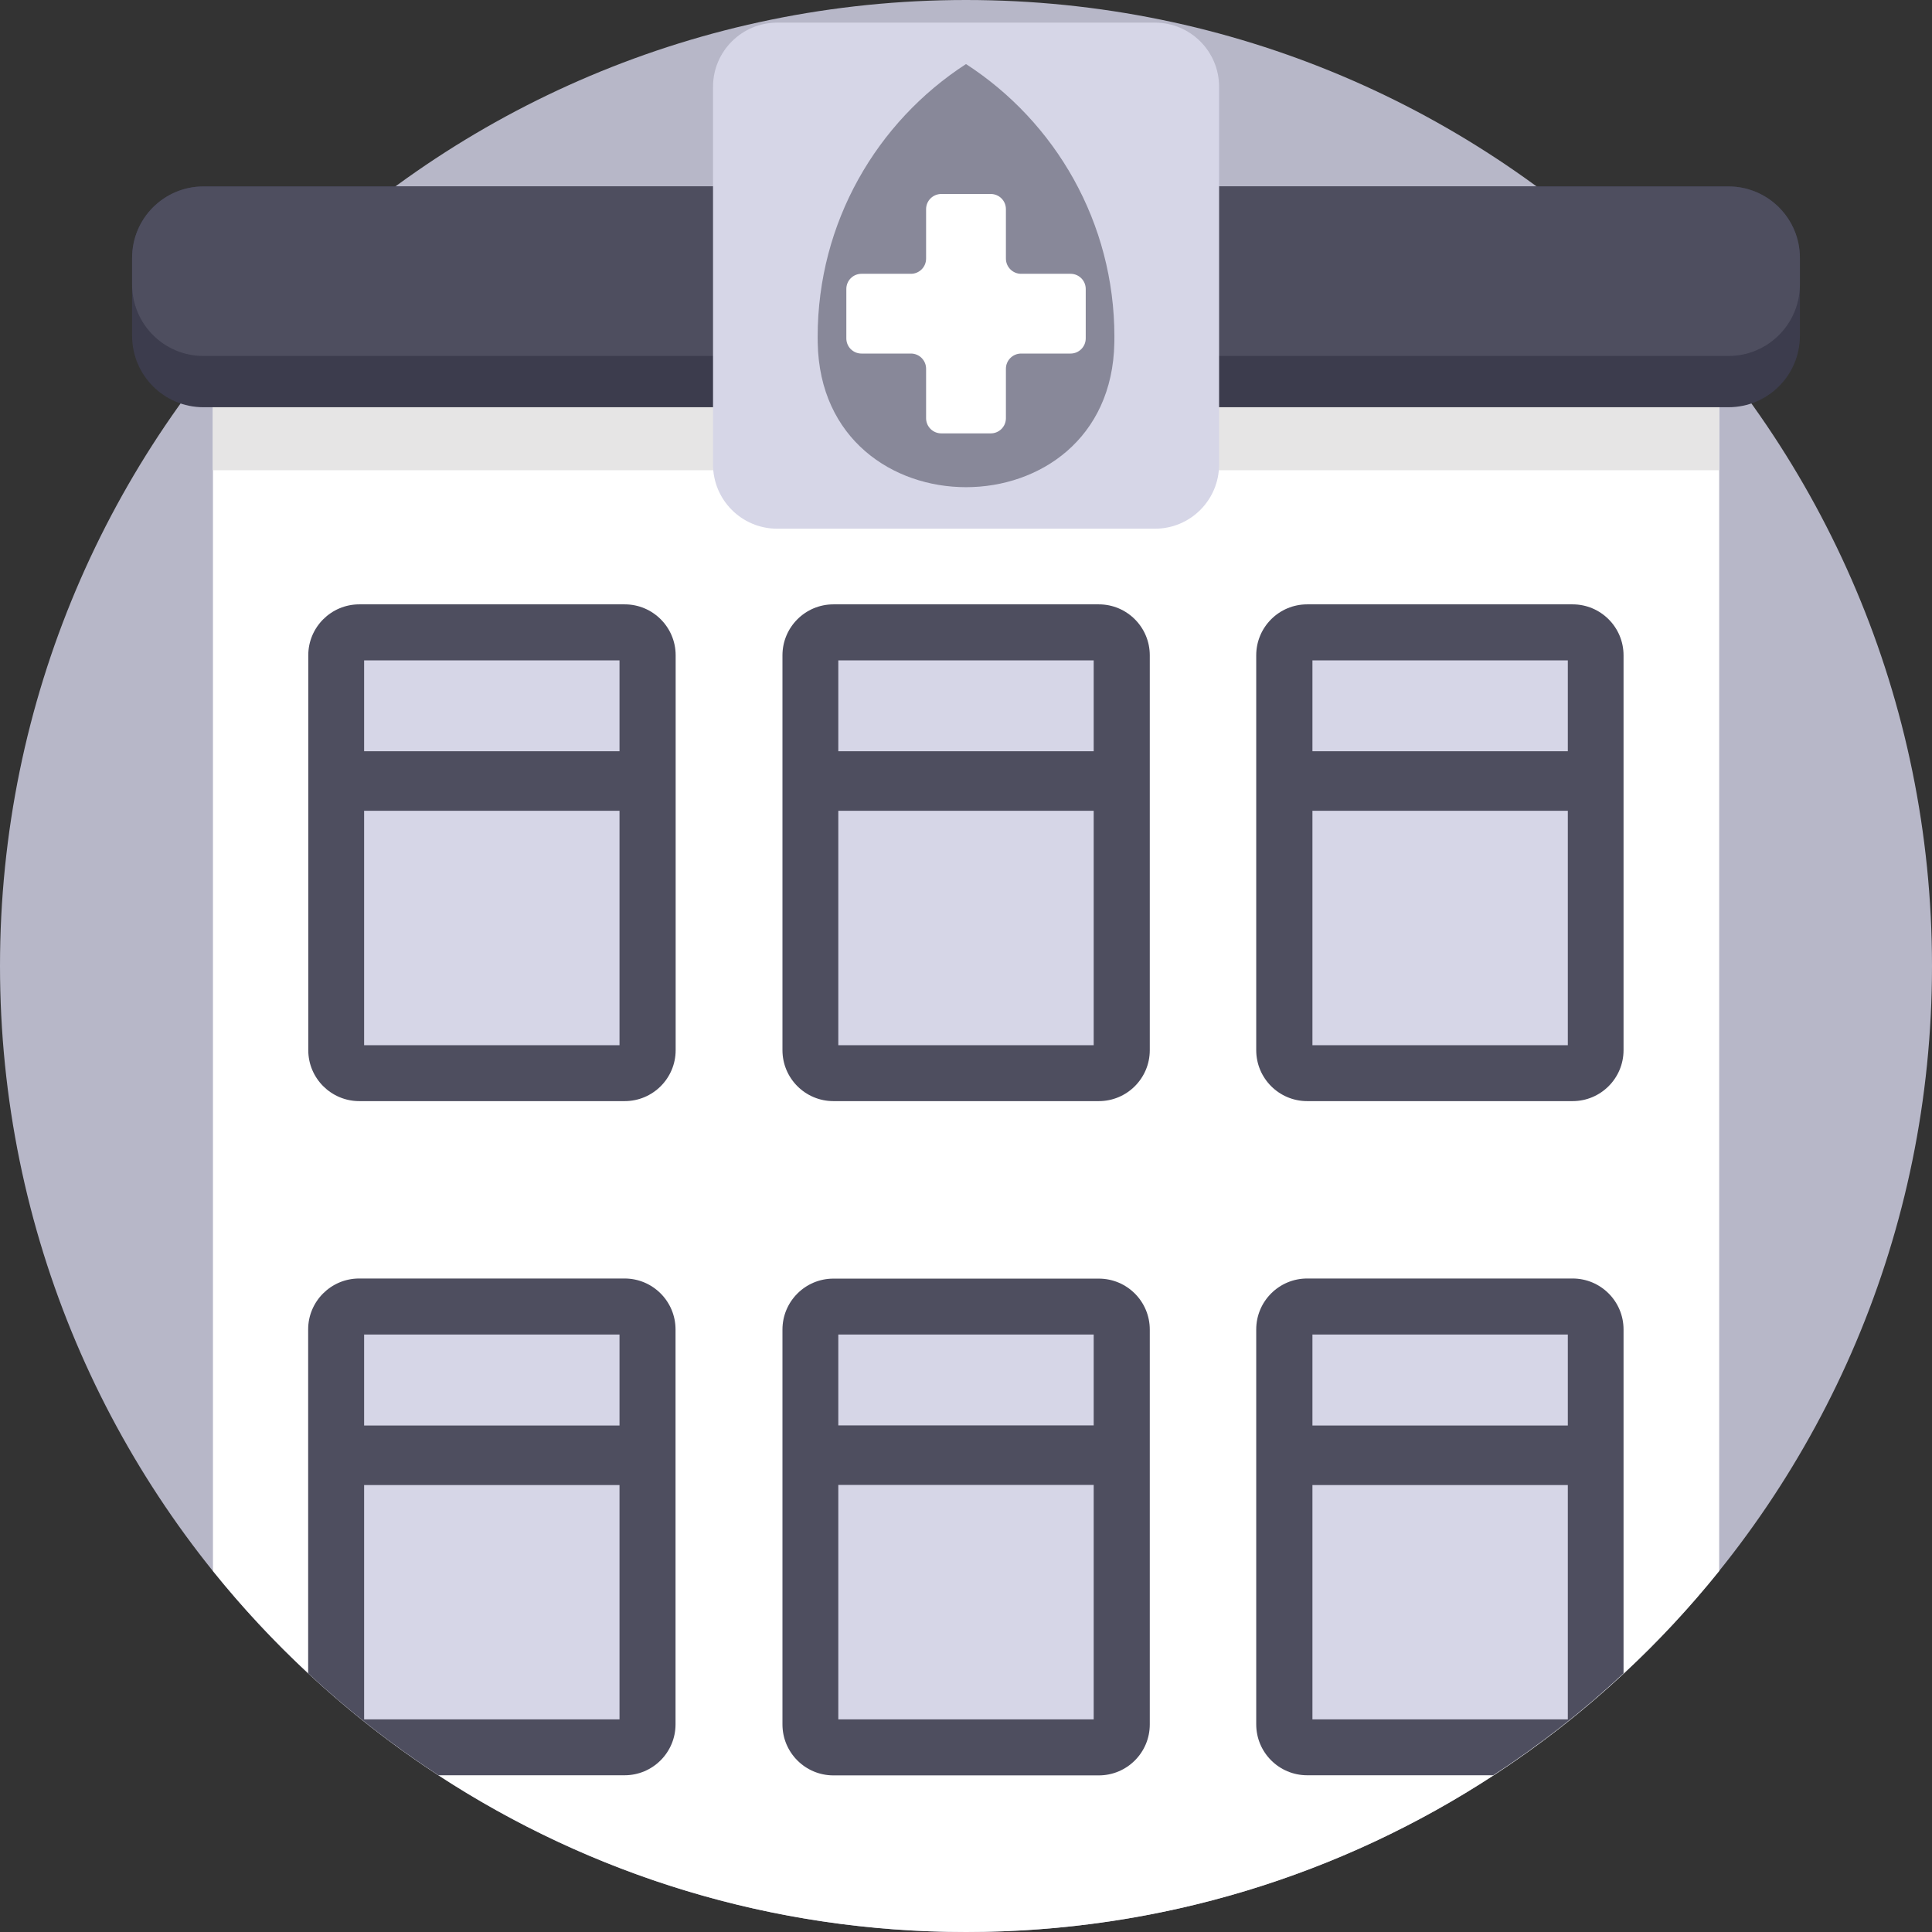 <svg width="32" height="32" viewBox="0 0 32 32" fill="none" xmlns="http://www.w3.org/2000/svg">
<rect x="0" y="0" width="32" height="32" fill="#333333" stroke="none"/>
<g clip-path="url(#clip0)">
<path d="M16 32C24.837 32 32 24.837 32 16C32 7.163 24.837 0 16 0C7.163 0 0 7.163 0 16C0 24.837 7.163 32 16 32Z" fill="#B7B7C8"/>
<path d="M28.475 4.654V26.021C27.99 26.624 27.463 27.191 26.896 27.717C26.228 28.34 25.506 28.904 24.739 29.405C22.227 31.047 19.226 32 16.001 32C12.777 32 9.776 31.046 7.263 29.405C6.496 28.904 5.774 28.339 5.106 27.716C4.54 27.19 4.012 26.623 3.527 26.02V4.654H28.475Z" fill="white"/>
<path d="M28.473 4.654H3.525V7.789H28.473V4.654Z" fill="#E6E5E5"/>
<path d="M29.812 4.271V5.562C29.812 6.215 29.282 6.745 28.629 6.745H3.37C2.716 6.745 2.188 6.215 2.188 5.562V4.271C2.188 3.618 2.716 3.088 3.37 3.088H28.629C29.282 3.088 29.812 3.618 29.812 4.271Z" fill="#3C3C4D"/>
<path d="M29.812 4.271V4.713C29.812 5.366 29.282 5.896 28.629 5.896H3.37C2.716 5.896 2.188 5.366 2.188 4.713V4.271C2.188 3.618 2.716 3.088 3.37 3.088H28.629C29.282 3.088 29.812 3.618 29.812 4.271Z" fill="#4E4E5F"/>
<path d="M5.106 17.394V10.854C5.106 10.388 5.485 10.01 5.951 10.01H10.347C10.813 10.01 11.191 10.388 11.191 10.854V17.394C11.191 17.86 10.813 18.238 10.347 18.238H5.951C5.485 18.238 5.106 17.86 5.106 17.394Z" fill="#4E4E5F"/>
<path d="M10.261 10.938H6.031V17.312H10.261V10.938Z" fill="#D6D6E7"/>
<path d="M10.784 12.443H5.511V13.429H10.784V12.443Z" fill="#4E4E5F"/>
<path d="M12.96 17.394V10.854C12.96 10.388 13.338 10.01 13.804 10.01H18.2C18.666 10.01 19.044 10.388 19.044 10.854V17.394C19.044 17.86 18.666 18.238 18.2 18.238H13.804C13.338 18.238 12.96 17.86 12.96 17.394Z" fill="#4E4E5F"/>
<path d="M18.115 10.938H13.885V17.312H18.115V10.938Z" fill="#D6D6E7"/>
<path d="M18.634 12.443H13.36V13.429H18.634V12.443Z" fill="#4E4E5F"/>
<path d="M20.807 17.394V10.854C20.807 10.388 21.185 10.01 21.651 10.01H26.047C26.513 10.01 26.891 10.388 26.891 10.854V17.394C26.891 17.86 26.513 18.238 26.047 18.238H21.651C21.185 18.238 20.807 17.86 20.807 17.394Z" fill="#4E4E5F"/>
<path d="M25.968 10.938H21.738V17.312H25.968V10.938Z" fill="#D6D6E7"/>
<path d="M26.488 12.443H21.215V13.429H26.488V12.443Z" fill="#4E4E5F"/>
<path d="M11.189 22.02V28.56C11.189 29.026 10.811 29.404 10.345 29.404H7.262C6.495 28.903 5.773 28.338 5.104 27.716V22.02C5.104 21.554 5.483 21.176 5.949 21.176H10.345C10.811 21.176 11.189 21.554 11.189 22.02Z" fill="#4E4E5F"/>
<path d="M10.261 22.104H6.031V28.478H10.261V22.104Z" fill="#D6D6E7"/>
<path d="M10.784 23.611H5.511V24.597H10.784V23.611Z" fill="#4E4E5F"/>
<path d="M12.96 28.562V22.022C12.96 21.556 13.338 21.178 13.804 21.178H18.2C18.666 21.178 19.044 21.556 19.044 22.022V28.562C19.044 29.028 18.666 29.406 18.2 29.406H13.804C13.338 29.406 12.96 29.028 12.96 28.562Z" fill="#4E4E5F"/>
<path d="M18.115 22.104H13.885V28.478H18.115V22.104Z" fill="#D6D6E7"/>
<path d="M18.634 23.609H13.36V24.595H18.634V23.609Z" fill="#4E4E5F"/>
<path d="M26.891 22.02V27.716C26.223 28.339 25.501 28.904 24.733 29.404H21.651C21.185 29.404 20.807 29.026 20.807 28.56V22.02C20.807 21.554 21.185 21.176 21.651 21.176H26.047C26.513 21.176 26.891 21.554 26.891 22.02Z" fill="#4E4E5F"/>
<path d="M25.968 22.104H21.738V28.478H25.968V22.104Z" fill="#D6D6E7"/>
<path d="M26.488 23.611H21.215V24.597H26.488V23.611Z" fill="#4E4E5F"/>
<path d="M12.873 8.757H19.13C19.717 8.757 20.192 8.281 20.192 7.694V1.437C20.192 0.851 19.717 0.375 19.13 0.375H12.873C12.286 0.375 11.81 0.851 11.81 1.437V7.694C11.81 8.281 12.286 8.757 12.873 8.757Z" fill="#D6D6E7"/>
<path d="M13.543 5.578C13.543 5.612 13.543 5.646 13.544 5.679C13.603 8.866 18.398 8.866 18.457 5.679C18.458 5.646 18.458 5.612 18.458 5.578C18.458 3.684 17.48 2.019 16 1.061C14.522 2.019 13.543 3.684 13.543 5.578Z" fill="#888899"/>
<path d="M17.731 4.535H16.912C16.774 4.535 16.661 4.422 16.661 4.283V3.464C16.661 3.325 16.549 3.213 16.41 3.213H15.591C15.452 3.213 15.339 3.325 15.339 3.464V4.283C15.339 4.422 15.227 4.535 15.088 4.535H14.269C14.13 4.535 14.018 4.647 14.018 4.786V5.605C14.018 5.744 14.13 5.856 14.269 5.856H15.088C15.227 5.856 15.339 5.969 15.339 6.108V6.927C15.339 7.066 15.452 7.178 15.591 7.178H16.41C16.549 7.178 16.661 7.066 16.661 6.927V6.108C16.661 5.969 16.774 5.856 16.913 5.856H17.732C17.87 5.856 17.983 5.744 17.983 5.605V4.786C17.983 4.647 17.87 4.535 17.731 4.535Z" fill="white"/>
</g>
<defs>
<clipPath id="clip0">
<rect width="32" height="32" fill="white"/>
</clipPath>
</defs>
</svg>
